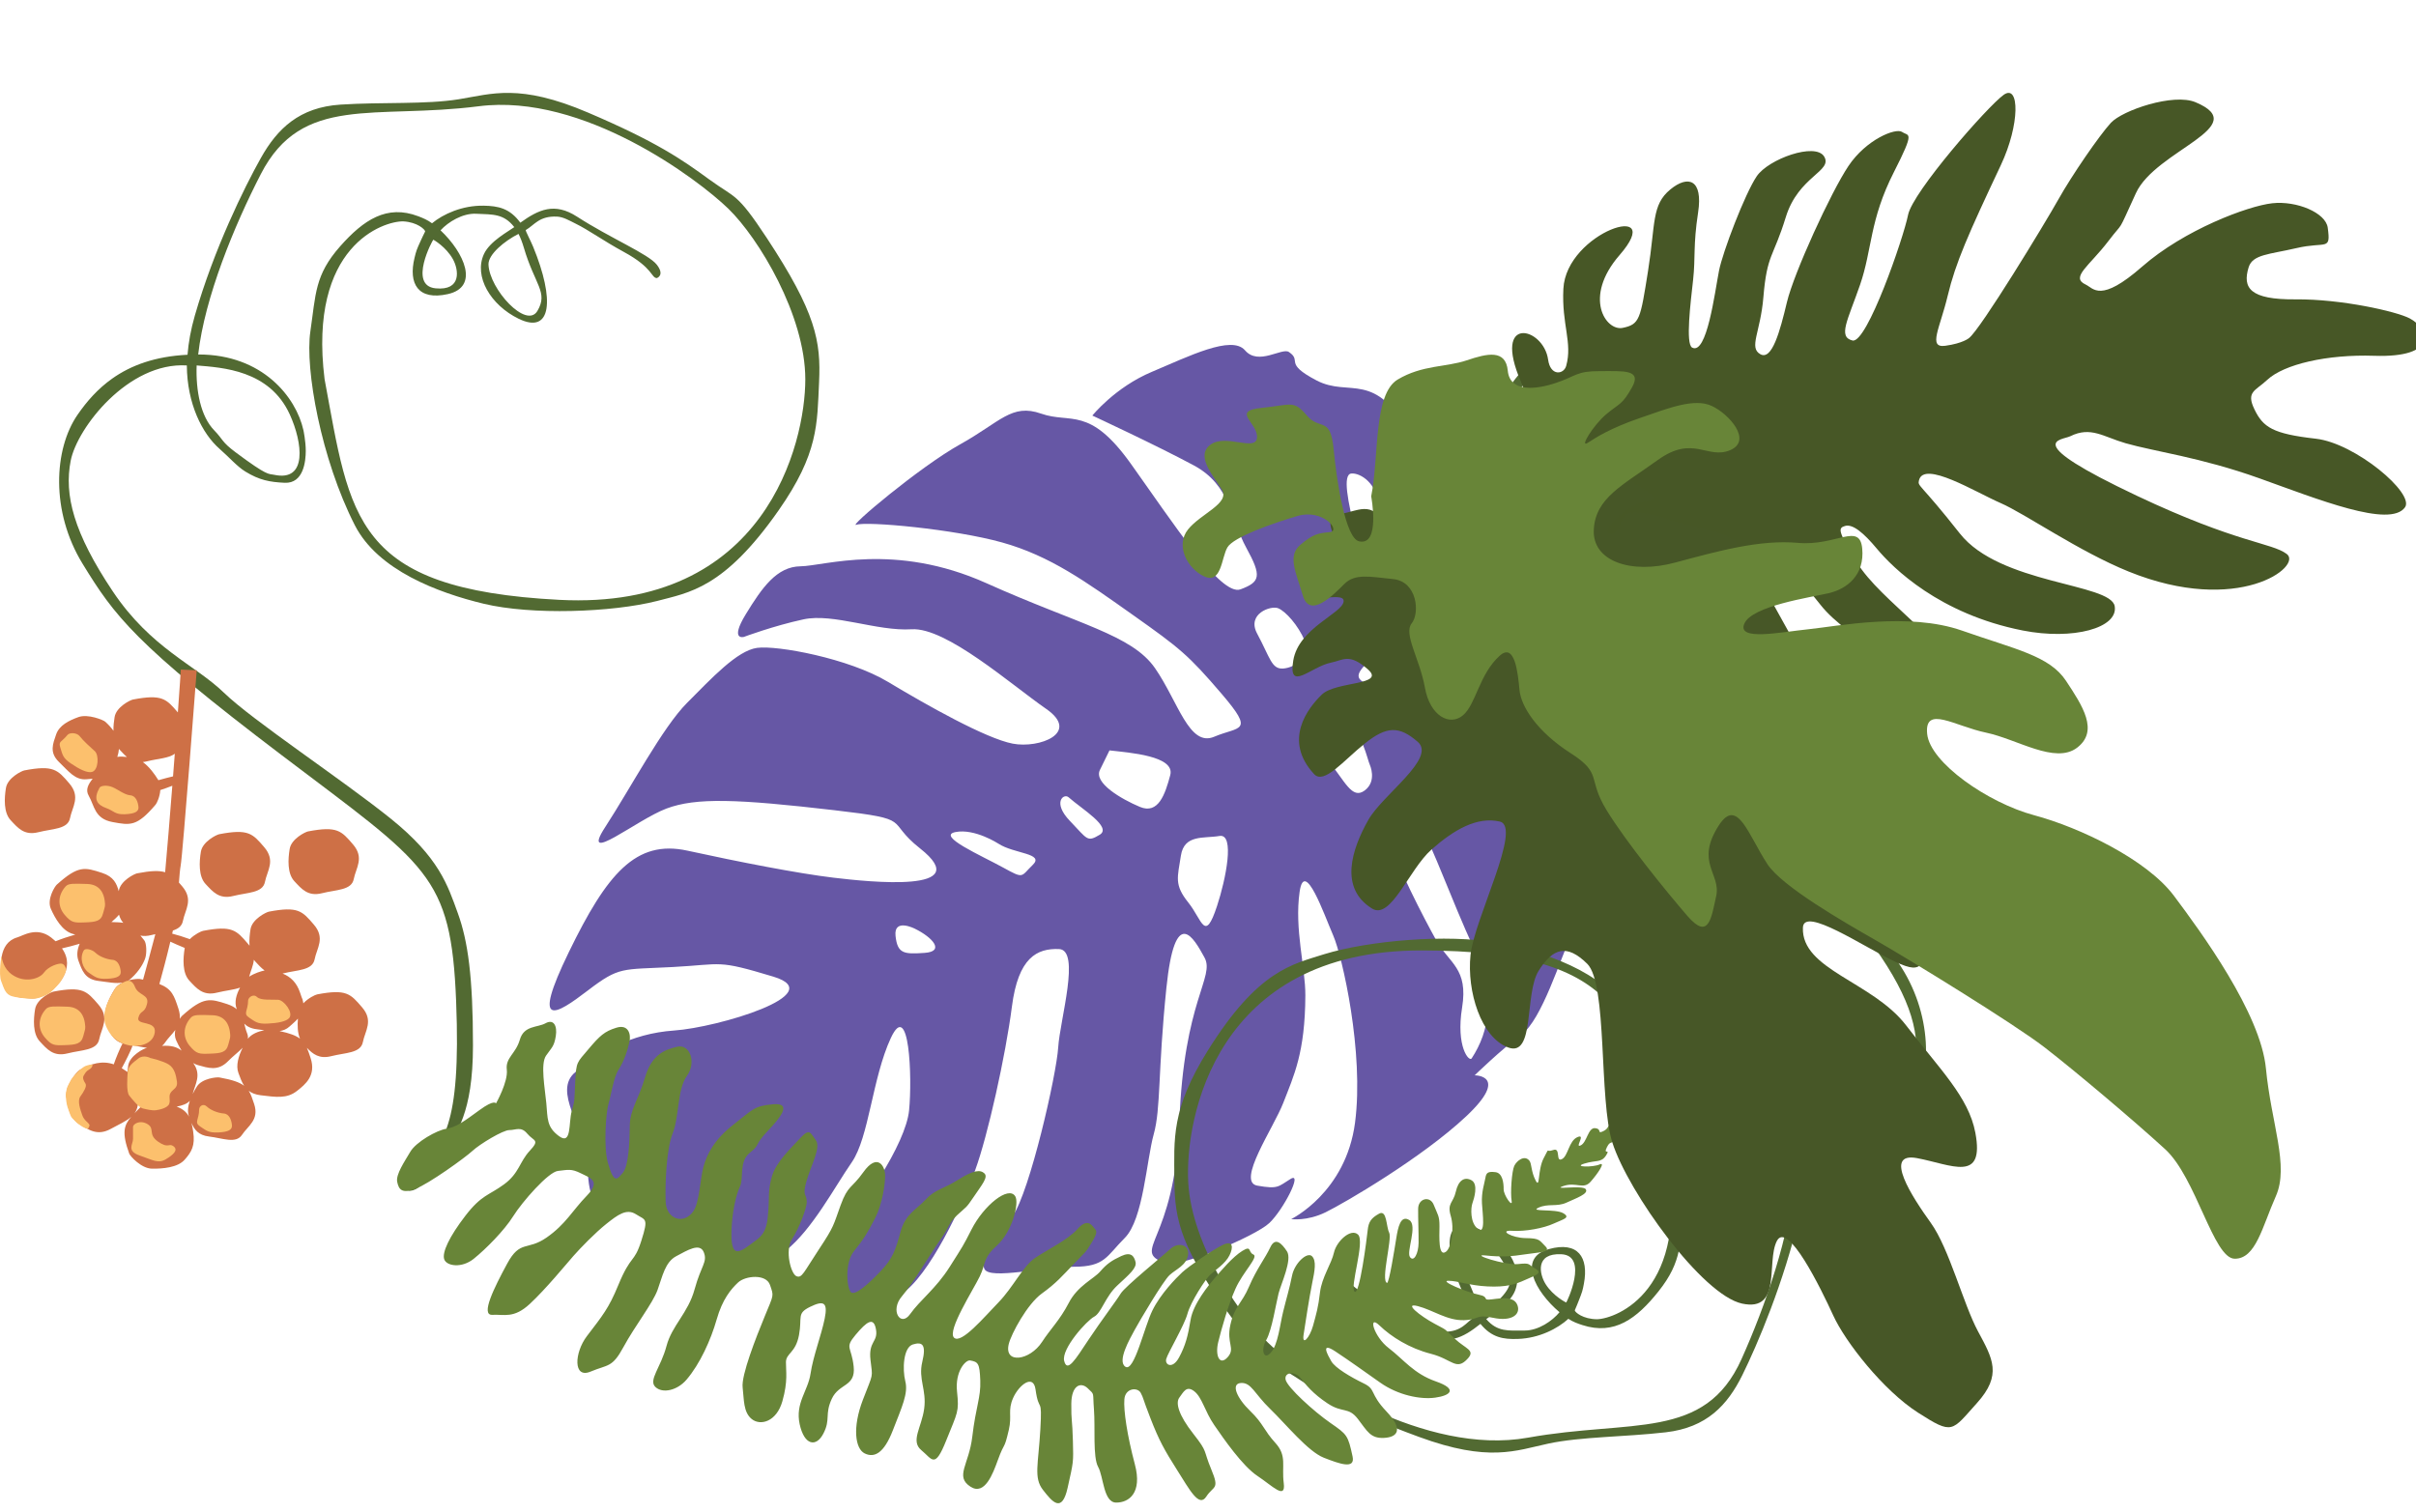 <?xml version="1.0" encoding="UTF-8"?>
<svg width="286px" height="179px" viewBox="0 0 286 179" version="1.1" xmlns="http://www.w3.org/2000/svg" xmlns:xlink="http://www.w3.org/1999/xlink">
    <!-- Generator: Sketch 47.1 (45422) - http://www.bohemiancoding.com/sketch -->
    <title>wellbeingHeaderMotif	</title>
    <desc>Created with Sketch.</desc>
    <defs></defs>
    <g id="Symbols" stroke="none" stroke-width="1" fill="none" fill-rule="evenodd">
        <g id="wellbeingHeaderMotif-">
            <path d="M81.355,96.34 C78.523,99.092 76.06,101.241 75.445,100.381 C74.83,99.52 74.863,97.14 77.294,95.506 C79.726,93.873 81.081,91.665 82.803,92.584 C84.526,93.502 81.355,96.34 81.355,96.34 M93.589,99.905 C93.455,98.974 94.139,96.849 95.347,95.254 C96.555,93.659 98.683,94.63 99.484,95.836 C100.236,96.969 99.146,97.789 97.428,100.562 C96.033,102.812 93.722,100.836 93.589,99.905 M117.089,101.085 C119.366,100.469 121.849,99.972 122.143,102.321 C122.437,104.67 122.435,108.487 120.721,108.603 C119.007,108.72 118.149,108.778 118.149,108.778 C117.205,106.605 114.813,101.7 117.089,101.085 M134.288,114.648 C134.41,112.428 132.514,109.313 134.441,109.869 C136.369,110.425 136.399,109.87 136.458,112.768 C136.516,115.666 137.176,121.494 135.641,119.735 C134.106,117.977 134.288,114.648 134.288,114.648 M127.723,108.663 C126.877,111.591 125.22,110.949 125.377,110.187 C125.8,108.127 125.849,103.934 127.381,104.789 C128.913,105.644 128.569,105.735 127.723,108.663 M147.953,118.17 C147.791,115.825 148.499,113.724 149.857,115.746 C151.215,117.767 151.568,118.468 149.828,119.734 C148.088,121 147.953,118.17 147.953,118.17 M102.008,85.235 C100.934,84.38 103.947,81.658 104.196,81.26 C104.196,81.26 105.434,79.497 107.159,80.245 C108.885,80.994 107.331,82.846 106.236,85.805 C105.141,88.764 103.492,86.417 102.008,85.235 M120.415,92.44 C119.207,90.99 124.471,89.219 127.74,88.54 C132.285,87.596 130.061,89.192 129.078,91.705 C128.096,94.218 127.148,94.277 124.729,95.222 C122.309,96.167 121.624,93.89 120.415,92.44 M99.741,71.651 C97.223,81.826 96.445,71.082 96.693,68.787 C96.94,66.493 98.018,62.396 98.941,59.927 C99.864,57.458 105.396,53.975 105.396,53.975 L106.318,53.394 L106.84,53.946 C107.362,54.499 104.626,57.606 102.842,61.497 C101.058,65.389 101.069,66.283 99.741,71.651 M108.031,71.726 C108.551,70.376 113.288,64.799 116.895,59.692 C120.502,54.584 124.466,53.207 128.29,53.414 C128.84,53.443 128.045,55.733 123.646,57.405 C119.247,59.076 119.887,61.338 118.297,64.009 C116.708,66.68 112.825,72.727 110.961,74.429 C109.097,76.131 107.511,73.077 108.031,71.726 M109.988,148.077 C109.023,147.281 104.636,137.793 103.175,132.077 C101.714,126.361 102.247,121.176 102.874,114.4 C103.501,107.625 103.688,106.358 105.716,100.614 C107.745,94.871 107.962,96.904 110.546,98.849 C113.131,100.795 109.079,104.623 107.02,108.982 C104.962,113.341 107.076,119.411 108.285,131.284 C109.493,143.157 116.125,148.935 117.557,151.351 C118.988,153.768 122.01,154.034 125.717,154.125 C129.424,154.215 128.148,152.977 128.148,152.977 C128.148,152.977 125.252,150.589 122.823,147.907 C120.395,145.225 119.713,139.657 117.441,136.238 C115.168,132.819 117.23,122.716 117.638,117.737 C118.046,112.758 122.125,116.06 123.182,119.095 C124.24,122.13 124.329,130.114 124.232,135.534 C124.136,140.955 127.028,149.087 128.491,150.974 C129.954,152.86 134.284,153.834 138.271,154.897 C142.258,155.96 150.264,155.639 155.871,155.937 C161.479,156.234 153.225,153.137 150.329,150.749 C147.433,148.361 145.177,144.106 140.557,133.421 C136.719,124.545 138.629,127.768 139.411,122.403 C140.651,113.9 145.858,125.617 147.537,129.536 C149.217,133.455 151.519,140.173 153.416,146.125 C155.313,152.077 160.546,152.993 170.827,152.262 C181.107,151.531 178.055,149.879 173.664,148.051 C169.272,146.222 169.522,145.81 166.223,140.741 C162.923,135.672 162.86,136.732 161.244,129.838 C159.628,122.943 169.747,132.523 172.642,136.826 C175.537,141.128 179.461,143.251 182.762,144.491 C186.064,145.73 187.967,140.192 190.897,138.22 C193.826,136.247 196.381,134.893 194.42,131.917 C192.46,128.94 192.772,127.467 192.837,122.577 C192.902,117.687 192.343,113.827 188.606,112.352 C184.869,110.877 179.23,111.11 175.648,110.814 C172.065,110.517 165.802,113.696 160.599,114.165 C155.396,114.633 163.343,109.629 166.926,108.01 C170.51,106.392 179.813,106.897 186.353,108.521 C192.895,110.145 190.768,107.442 190.053,104.319 C189.339,101.196 189.797,99.862 186.309,97.974 C182.821,96.087 173.319,96.966 169.113,97.701 C164.907,98.435 155.622,101.347 150.2,103.612 C144.778,105.878 142.723,104.492 141.509,102.194 C140.296,99.895 148.739,97.896 151.637,96.454 C154.535,95.012 168.058,90.836 171.64,91.132 C175.222,91.429 177.995,92.108 178.743,90.871 C179.491,89.634 175.039,85.036 173.203,81.853 C171.367,78.67 170.214,79.141 167.224,78.344 C164.233,77.547 157.97,80.726 154.886,81.52 C151.801,82.313 148.279,84.786 139.15,88.877 C130.02,92.967 132.389,89.05 133.761,86.782 C135.133,84.515 139.361,86.376 152.137,79.607 C164.913,72.838 168.112,77.12 167.445,72.717 C167.188,71.022 159.35,65.053 157.138,64.404 C154.927,63.755 149.849,64.017 151.375,64.843 C152.901,65.669 153.163,65.474 154.034,67.861 C154.905,70.247 147.154,69.606 144,70.095 C140.593,70.624 137.581,70.819 131.679,74.194 C128.788,75.848 125.528,79.26 121.397,80.913 C117.632,82.421 122.303,77.025 123.893,74.875 C125.483,72.725 134.054,64.775 141.782,61.568 C149.509,58.361 155.457,62.4 155.457,62.4 C155.457,62.4 154.773,60.662 152.718,59.276 C150.662,57.89 141.413,52.612 134.561,50.546 C127.708,48.481 129.856,52.105 129.856,52.105 C129.856,52.105 125.651,50.925 122.91,49.716 C120.169,48.506 112.754,50.241 109.701,50.504 C106.648,50.768 104.467,51.503 100.168,51.914 C95.868,52.324 91.411,57.3 88.106,61.806 C84.801,66.312 85.048,71.644 86.292,75.327 C87.536,79.011 94.967,83.89 95.807,84.892 L96.161,85.32 C96.161,85.32 96.215,85.295 96.12,86.886 C96.026,88.477 94.447,87.676 90.242,86.495 C86.037,85.314 85.228,83.782 77.221,84.102 C69.215,84.422 72.795,88.548 68.056,96.382 C63.316,104.216 67.77,104.985 67.955,109.463 C68.139,113.941 66.811,112.026 66.675,113.97 C66.606,114.962 69.914,116.269 69.102,118.567 C68.291,120.864 73.056,123.989 76.823,126.849 C80.591,129.709 84.828,130.359 84.828,130.359 C84.828,130.359 84.084,122.021 83.932,117.013 C83.779,112.004 87.269,110.062 89.264,106.763 C91.26,103.465 91.946,103.288 93.876,104.88 C95.807,106.472 90.973,115.897 87.479,123.584 C83.986,131.272 86.976,132.069 87.659,135.722 C88.343,139.375 90.928,139.406 95.599,142.207 C100.271,145.008 110.954,148.873 109.988,148.077 Z" id="Fill-86" fill="#6657A5" transform="translate(130.495, 102.624) rotate(120) translate(-130.495, -102.624) "></path>
            <path d="M51.557,34.14 C48.282,33.813 51.249,28.343 51.298,28.382 C51.3,28.382 52.795,29.211 53.619,30.698 C54.296,31.918 54.683,34.453 51.557,34.14 M62.013,29.331 C63.313,33.756 64.923,34.601 63.62,36.813 C62.319,39.024 57.927,34.227 57.826,31.316 C57.786,30.127 59.735,28.518 61.383,27.695 C61.61,28.138 61.819,28.676 62.013,29.331 M34.309,49.086 C35.813,52.395 36.434,57.081 32.449,56.22 C31.766,56.072 31.741,56.436 27.889,53.556 C26.201,52.295 26.449,52.08 25.346,50.942 C23.773,49.319 23.164,46.295 23.279,43.271 C26.334,43.53 31.909,43.81 34.309,49.086 M96.96,45.254 C97.19,40.402 96.581,37.002 90.776,28.186 C87.163,22.704 87.096,23.542 83.94,21.234 C80.765,18.915 77.755,16.81 69.616,13.334 C61.479,9.856 58.223,11.121 54.317,11.752 C50.411,12.386 45.203,12.069 40.32,12.386 C35.437,12.701 32.834,15.23 30.881,18.706 C28.928,22.183 25.346,29.451 23.068,37.353 C22.588,39.017 22.311,40.569 22.199,42.006 C18.354,42.2 15.505,43.252 13.28,44.83 C11.61,46.013 10.292,47.494 9.167,49.131 C6.378,53.194 5.98,60.544 9.764,66.734 C13.551,72.924 15.941,76.212 33.275,89.367 C50.609,102.521 53.398,103.488 53.996,118.577 C54.595,133.665 52.402,135.407 49.414,138.695 C46.425,141.983 49.613,141.017 49.812,140.242 C50.012,139.47 51.659,138.409 52.736,136.4 C53.966,134.106 55.989,131.925 55.989,123.799 C55.989,115.676 55.391,111.42 54.196,108.131 C53,104.842 52.004,101.554 46.226,96.911 C40.448,92.268 29.887,85.305 26.501,82.017 C23.113,78.728 17.874,76.785 13.351,70.022 C8.72,63.098 7.573,58.61 8.37,54.547 C9.132,50.665 15.182,42.843 22.117,43.271 C22.148,47.808 23.933,51.35 25.998,53.154 C27.143,54.155 28.058,55.232 29.041,55.835 C30.71,56.858 31.921,57.081 33.69,57.166 C35.958,57.276 36.196,54.554 36.196,53.394 C36.196,52.233 35.917,50.933 35.917,50.933 C35.05,47.037 31.084,41.974 23.512,41.974 L23.461,41.974 C24.225,35.209 27.753,26.674 30.881,20.603 C35.764,11.121 44.313,14.162 56.683,12.581 C69.053,11.001 82.638,21.234 86.218,24.71 C89.799,28.186 95.33,37.33 95.33,44.915 C95.33,52.501 90.625,72.292 66.213,71.028 C41.797,69.763 41.476,61.292 38.421,44.884 C36.468,29.081 45.415,26.171 47.728,26.213 C49.41,26.298 50.329,27.19 50.329,27.406 C50.18,27.686 49.896,28.305 49.831,28.445 C49.3,29.596 49.267,29.727 49.074,30.517 C48.317,33.607 49.493,35.611 53.016,34.823 C56.791,33.98 54.954,29.915 52.148,27.273 C53.068,26.272 54.76,25.234 56.373,25.31 C58.377,25.404 59.62,25.287 60.88,26.894 C60.241,27.369 58,28.549 57.294,30.069 C56.054,32.735 58.082,36.133 61.401,37.746 C65.308,39.643 65.689,35.488 63.11,29.212 C62.81,28.48 62.161,27.286 62.242,27.239 C63.283,26.636 63.821,25.554 65.939,25.648 C66.676,25.68 67.406,26.12 68.109,26.465 C69.715,27.251 71.388,28.492 73.863,29.839 C77.341,31.73 77.065,32.897 77.755,32.927 C77.755,32.927 78.731,32.612 77.755,31.347 C76.778,30.084 72.221,28.186 68.315,25.659 C65.634,23.924 63.762,24.816 61.596,26.368 C60.343,24.661 58.982,24.384 57.251,24.355 C54.713,24.312 52.455,25.352 51.142,26.438 C50.619,26.046 50.059,25.814 49.51,25.605 C45.792,24.188 43.04,26.037 40.279,29.152 C37.244,32.578 37.391,34.823 36.739,39.248 C36.089,43.674 37.997,54.342 42.006,62.195 C44.734,67.537 51.868,70.189 57.247,71.486 C62.943,72.858 72.454,72.51 77.755,71.169 C81.552,70.157 85.667,69.732 92.177,60.421 C96.897,53.671 96.726,50.195 96.96,45.254" id="Fill-1" fill="#526A32"></path>
            <path d="M184.832,148.514 C188.11,148.674 185.451,154.268 185.398,154.233 C185.398,154.233 183.864,153.483 182.962,152.045 C182.224,150.865 181.702,148.361 184.832,148.514 M174.679,153.831 C173.144,149.492 171.496,148.733 172.675,146.466 C173.852,144.198 178.484,148.75 178.74,151.643 C178.845,152.825 176.99,154.524 175.394,155.428 C175.143,154.998 174.905,154.473 174.679,153.831 M201.204,132.764 C199.527,129.547 198.659,124.916 202.672,125.569 C203.362,125.681 203.367,125.318 207.356,127.989 C209.105,129.162 208.87,129.387 210.028,130.463 C211.683,131.998 212.451,134.977 212.499,137.993 C209.444,137.892 203.877,137.894 201.204,132.764 M139.02,139.753 C139.051,144.594 139.841,147.948 146.097,156.427 C149.988,161.701 150.01,160.864 153.278,163.001 C156.563,165.149 159.676,167.092 167.966,170.14 C176.257,173.186 179.431,171.764 183.287,170.937 C187.143,170.11 192.347,170.159 197.192,169.598 C202.037,169.037 204.493,166.387 206.253,162.828 C208.011,159.27 211.185,151.852 213.029,143.874 C213.417,142.192 213.609,140.633 213.644,139.198 C217.463,138.81 220.244,137.62 222.376,135.935 C223.973,134.672 225.207,133.131 226.239,131.446 C228.798,127.261 228.8,119.925 224.697,113.956 C220.594,107.985 218.036,104.834 200.067,92.619 C182.098,80.405 179.267,79.583 177.861,64.596 C176.454,49.609 178.543,47.765 181.341,44.341 C184.141,40.916 181.019,42.04 180.862,42.821 C180.705,43.6 179.121,44.74 178.156,46.792 C177.055,49.139 175.159,51.412 175.595,59.499 C176.031,67.585 176.857,71.791 178.223,75.004 C179.592,78.216 180.761,81.439 186.763,85.767 C192.767,90.095 203.657,96.492 207.208,99.593 C210.757,102.694 216.08,104.363 220.948,110.864 C225.933,117.52 227.315,121.93 226.741,126.015 C226.191,129.917 220.588,138.009 213.658,137.935 C213.381,133.419 211.415,129.985 209.262,128.294 C208.067,127.355 207.098,126.331 206.088,125.782 C204.371,124.847 203.151,124.686 201.388,124.69 C199.121,124.696 199.031,127.418 199.094,128.572 C199.155,129.727 199.504,131.008 199.504,131.008 C200.574,134.841 204.798,139.681 212.338,139.297 C212.356,139.296 212.372,139.294 212.388,139.293 C211.991,146.064 208.937,154.739 206.151,160.941 C201.798,170.626 193.121,168.032 180.887,170.232 C168.654,172.431 154.574,162.935 150.822,159.657 C147.069,156.377 141.068,147.558 140.66,140.008 C140.252,132.459 143.873,112.52 168.254,112.543 C192.633,112.563 193.411,120.978 197.336,137.156 C200.13,152.785 191.378,156.135 189.071,156.21 C187.39,156.21 186.428,155.37 186.417,155.157 C186.55,154.87 186.801,154.238 186.856,154.096 C187.323,152.922 187.35,152.791 187.499,151.996 C188.087,148.88 186.808,146.945 183.342,147.907 C179.628,148.939 181.675,152.892 184.612,155.379 C183.749,156.421 182.121,157.541 180.51,157.548 C178.51,157.554 177.278,157.734 175.937,156.199 C176.547,155.693 178.716,154.405 179.337,152.858 C180.43,150.141 178.227,146.86 174.834,145.425 C170.841,143.736 170.686,147.889 173.591,154.004 C173.93,154.718 174.64,155.874 174.562,155.925 C173.559,156.576 173.08,157.681 170.966,157.696 C170.229,157.702 169.48,157.299 168.761,156.993 C167.119,156.292 165.388,155.142 162.849,153.926 C159.285,152.22 159.497,151.044 158.807,151.049 C158.807,151.049 157.852,151.414 158.893,152.621 C159.934,153.831 164.573,155.487 168.6,157.806 C171.363,159.396 173.178,158.414 175.252,156.759 C176.591,158.395 177.963,158.602 179.687,158.543 C182.219,158.458 184.411,157.307 185.657,156.16 C186.202,156.523 186.771,156.726 187.328,156.905 C191.109,158.129 193.751,156.148 196.33,152.909 C199.169,149.344 198.902,147.115 199.313,142.679 C199.723,138.242 197.248,127.72 192.834,120.107 C189.83,114.929 182.583,112.649 177.156,111.634 C171.41,110.555 161.958,111.382 156.751,112.987 C153.024,114.186 148.949,114.817 142.967,124.414 C138.629,131.373 138.988,134.823 139.02,139.753" id="Fill-12" fill="#526A32"></path>
            <g id="nuts" transform="translate(0, 79)">
                <path d="M4.547,19.54 C6.239,19.111 8.032,19.203 8.291,17.87 C8.549,16.538 9.575,15.359 8.2,13.759 C6.827,12.159 6.341,11.561 2.876,12.225 C2.557,12.287 0.904,13.099 0.704,14.297 C0.507,15.493 0.409,17.212 1.259,18.118 C2.107,19.024 2.855,19.968 4.547,19.54 M38.131,26.763 C39.823,26.334 41.616,26.427 41.875,25.095 C42.133,23.762 43.159,22.582 41.785,20.982 C40.409,19.383 39.925,18.785 36.461,19.449 C36.141,19.511 34.488,20.322 34.291,21.52 C34.091,22.717 33.995,24.435 34.843,25.341 C35.691,26.247 36.439,27.191 38.131,26.763 M27.621,27.091 C29.313,26.663 31.108,26.755 31.365,25.422 C31.625,24.09 32.649,22.91 31.275,21.311 C29.901,19.711 29.415,19.113 25.952,19.778 C25.632,19.838 23.979,20.65 23.78,21.848 C23.581,23.045 23.485,24.765 24.333,25.671 C25.183,26.576 25.929,27.519 27.621,27.091 M35.512,43.988 C35.221,43.293 35.196,42.412 35.267,41.615 C34.975,41.942 34.621,42.236 34.276,42.55 C33.921,42.872 33.529,43.029 33.092,43.088 C34.291,43.343 35.021,43.615 35.512,43.988 M31.323,35.912 C30.916,35.622 30.573,35.229 30.212,34.843 C30.152,34.78 30.099,34.714 30.049,34.644 C29.993,35.33 29.669,35.971 29.499,36.644 C30.111,36.246 30.883,36 31.323,35.912 M31.283,42.991 C31,42.951 30.704,42.908 30.395,42.872 C29.699,42.788 29.243,42.546 28.916,42.213 C29.016,42.595 29.103,42.982 29.251,43.347 C29.347,43.577 29.369,43.794 29.34,44.001 C29.788,43.411 30.619,43.117 31.283,42.991 M28.905,49.571 C28.609,49.124 28.429,48.592 28.228,48.061 C27.889,47.168 28.243,46.031 28.728,45.059 C28.251,45.562 27.576,46.064 26.992,46.66 C25.793,47.88 24.636,47.455 23.416,47.116 C23.227,47.063 23.045,46.98 22.872,46.878 C23.887,48.276 23.101,49.359 22.808,50.544 C22.964,50.226 23.136,49.927 23.3,49.665 C23.917,48.68 25.671,48.526 25.975,48.581 C27.495,48.854 28.355,49.149 28.905,49.571 M26.908,39.9 C27.4,40.06 27.76,40.268 28.032,40.511 C28.032,40.51 28.031,40.508 28.029,40.507 C27.701,39.642 27.98,38.762 28.417,37.941 C27.688,38.214 26.679,38.288 25.703,38.535 C24.012,38.964 23.264,38.02 22.415,37.114 C21.567,36.209 21.663,34.49 21.861,33.293 C21.864,33.277 21.867,33.261 21.871,33.246 C21.213,32.98 20.521,32.672 20.165,32.503 C19.713,34.42 19.191,36.352 18.868,37.515 C20.363,38.102 20.621,38.919 21.117,40.427 C21.269,40.889 21.315,41.286 21.284,41.639 C21.392,41.467 21.485,41.343 21.543,41.293 C24.119,38.977 24.859,39.239 26.908,39.9 M22.469,51.348 C22.136,51.723 21.575,51.901 20.913,52.036 C21.668,52.303 22.108,52.724 22.384,53.231 L22.376,53.21 C22.165,52.655 22.251,51.993 22.469,51.348 M21.493,45.401 C21.231,44.982 21.012,44.541 20.84,44.151 C20.676,43.779 20.673,43.36 20.751,42.961 C20.373,43.482 19.877,43.936 19.519,44.476 C19.417,44.627 19.303,44.746 19.176,44.84 C20.291,44.773 20.931,44.968 21.493,45.401 M18.389,31.613 C18.228,31.648 18.067,31.684 17.907,31.723 C17.404,31.851 16.983,31.857 16.62,31.778 C16.761,31.947 16.913,32.132 17.076,32.342 C17.363,32.707 17.376,33.873 17.204,34.42 C17.033,34.967 16.544,35.917 15.543,36.831 C15.425,36.935 15.305,37.024 15.183,37.095 C15.8,36.92 16.379,36.893 16.548,36.923 C16.681,36.948 16.809,36.972 16.935,36.997 C17.241,35.894 17.884,33.558 18.389,31.613 M17.417,45.082 C16.888,45.008 16.307,44.872 15.705,44.771 C15.532,45.346 14.791,46.799 14.412,47.483 C14.475,47.522 14.539,47.564 14.603,47.607 C14.797,47.739 14.956,47.844 15.079,47.927 C15.104,47.66 15.139,47.403 15.179,47.165 C15.377,45.968 17.031,45.156 17.351,45.095 C17.373,45.09 17.395,45.086 17.417,45.082 M16.764,51.998 C16.621,51.888 16.484,51.767 16.352,51.637 C16.332,51.737 16.313,51.84 16.296,51.941 C16.235,52.286 16.105,52.572 15.921,52.825 C16.068,52.674 16.223,52.515 16.387,52.343 C16.513,52.211 16.639,52.096 16.764,51.998 M14.593,30.273 C14.355,30.008 14.193,29.678 14.089,29.31 C13.851,29.599 13.535,29.884 13.196,30.18 C13.775,30.212 14.2,30.198 14.593,30.273 M20.484,12.93 C20.556,12.02 20.624,11.12 20.691,10.244 C19.996,10.797 18.673,10.826 17.408,11.147 C17.231,11.192 17.065,11.22 16.908,11.236 C17.659,11.776 18.289,12.637 18.724,13.342 C18.733,13.356 18.741,13.37 18.748,13.384 C19.392,13.199 20.081,13.022 20.484,12.93 M15.023,10.634 C14.704,10.367 14.417,10.043 14.119,9.724 C14.105,9.711 14.092,9.696 14.079,9.681 C14.06,9.981 13.996,10.294 13.887,10.622 C14.255,10.566 14.635,10.588 15.023,10.634 M42.956,44.391 C42.696,45.724 40.903,45.631 39.211,46.06 C37.793,46.419 37.037,45.813 36.329,45.074 C36.481,45.414 36.612,45.81 36.767,46.281 C37.453,48.361 36.139,49.401 35.168,50.167 C33.953,51.126 32.684,50.907 30.855,50.689 C30.235,50.613 29.785,50.427 29.444,50.162 C29.707,50.574 29.872,51.081 30.087,51.734 C30.704,53.605 29.367,54.294 28.647,55.378 C27.928,56.462 26.385,55.772 24.741,55.575 C23.483,55.424 23.007,54.755 22.669,53.965 C22.759,54.296 22.816,54.648 22.869,55.008 C23.116,56.667 22.676,57.394 21.856,58.324 C21.039,59.255 19.248,59.402 17.983,59.381 C16.717,59.358 15.409,57.901 15.301,57.607 C14.391,55.113 14.673,54.234 15.536,53.242 C14.937,53.771 14.059,54.153 13.1,54.677 C11.516,55.543 10.499,54.783 9.391,54.089 C8.283,53.396 7.995,52.077 7.859,50.82 C7.725,49.563 9.083,47.909 9.372,47.739 C10.764,46.927 12.089,46.556 13.467,47.029 C13.736,46.242 14.157,45.24 14.505,44.552 C13.253,44.145 12.944,43.106 12.551,42.068 C12.092,40.864 12.893,39.222 13.577,38.129 C13.796,37.779 14.144,37.524 14.525,37.34 C13.729,37.5 12.784,37.288 11.661,37.153 C10.017,36.956 9.707,35.871 9.297,34.789 C9.037,34.106 9.155,33.415 9.431,32.75 C8.817,32.941 7.956,33.157 7.337,33.298 C8.187,34.503 8.031,35.623 7.524,36.596 C6.839,37.909 5.125,39.331 3.639,39.222 C2.155,39.112 0.671,39.112 0.327,37.361 C-0.016,35.611 -0.244,32.656 2.04,31.998 C2.707,31.808 4.325,30.686 6.039,31.998 C6.239,32.151 6.419,32.303 6.583,32.454 C7.248,32.182 8.152,31.878 8.911,31.663 C8.805,31.634 8.701,31.603 8.595,31.574 C7.375,31.234 6.509,29.727 6.019,28.61 C5.527,27.492 6.483,25.964 6.72,25.751 C9.296,23.435 10.037,23.697 12.085,24.359 C13.467,24.806 13.817,25.644 14.057,26.529 L14.065,26.481 C14.264,25.284 15.917,24.47 16.236,24.411 C17.865,24.097 18.836,24.064 19.549,24.283 C19.805,21.456 20.111,17.721 20.399,14.041 C19.955,14.217 19.455,14.397 18.977,14.553 C18.925,15.35 18.564,16.106 18.431,16.265 C16.204,18.892 15.432,18.729 13.308,18.337 C11.185,17.944 11.189,16.409 10.503,15.225 C10.1,14.531 10.425,13.894 10.969,13.21 C10.731,13.233 10.485,13.249 10.239,13.271 C8.905,13.393 8.147,12.356 6.98,11.226 C5.813,10.098 6.269,9.064 6.644,7.967 C7.02,6.873 8.16,6.319 9.281,5.911 C10.401,5.502 12.237,6.254 12.46,6.459 C12.843,6.806 13.171,7.163 13.431,7.532 C13.42,6.962 13.484,6.39 13.567,5.903 C13.764,4.706 15.417,3.894 15.737,3.832 C19.196,3.171 19.685,3.763 21.055,5.358 C21.264,2.478 21.403,0.467 21.403,0.286 L23.288,0.368 C23.288,0.368 21.641,22.115 21.385,23.509 C21.305,23.944 21.239,24.713 21.181,25.505 C21.3,25.64 21.425,25.787 21.561,25.943 C22.935,27.542 21.909,28.721 21.651,30.054 C21.531,30.673 21.081,30.984 20.464,31.183 C20.439,31.307 20.411,31.431 20.384,31.553 C20.972,31.698 21.761,31.948 22.472,32.205 C23.043,31.624 23.824,31.262 24.032,31.223 C27.497,30.558 27.983,31.155 29.356,32.756 C29.423,32.831 29.483,32.906 29.537,32.98 C29.489,32.307 29.561,31.602 29.657,31.021 C29.856,29.824 31.511,29.011 31.829,28.95 C35.295,28.287 35.78,28.883 37.153,30.483 C38.527,32.082 37.503,33.263 37.243,34.595 C36.985,35.929 35.191,35.835 33.5,36.265 C33.483,36.27 33.467,36.272 33.451,36.278 C34.405,36.661 35.116,37.344 35.511,38.511 C35.701,39.082 35.785,39.305 35.816,39.37 C35.851,39.517 35.899,39.673 35.909,39.803 C36.485,39.179 37.324,38.788 37.541,38.746 C41.007,38.083 41.491,38.679 42.864,40.279 C44.24,41.878 43.215,43.058 42.956,44.391 M35.741,39.029 C35.783,39.154 35.791,39.257 35.816,39.37 C35.875,39.498 35.737,39.016 35.741,39.029 M7.996,45.732 C6.305,46.16 5.557,45.216 4.709,44.31 C3.86,43.406 3.957,41.686 4.155,40.488 C4.353,39.291 6.008,38.479 6.327,38.417 C9.792,37.754 10.277,38.352 11.651,39.952 C13.024,41.551 12,42.73 11.741,44.062 C11.483,45.396 9.688,45.303 7.996,45.732" id="Fill-1" fill="#CE7046"></path>
                <path d="M11.775,14.285 C11.045,15.605 11.428,16.282 12.621,16.704 C13.469,17.003 13.592,17.469 14.792,17.414 C15.991,17.36 16.448,17.086 16.391,16.54 C16.335,15.992 16.105,15.226 15.42,15.171 C14.735,15.116 13.94,14.467 13.316,14.204 C12.725,13.953 11.935,13.994 11.775,14.285 L11.775,14.285 Z M8.005,8.007 C7.228,8.953 6.887,8.736 7.152,9.564 C7.419,10.39 7.421,10.742 8.401,11.407 C9.379,12.075 10.332,12.554 10.885,12.408 C11.673,12.201 11.732,10.402 11.229,9.952 C10.725,9.504 9.803,8.663 9.465,8.206 C9.088,7.703 8.216,7.749 8.005,8.007 L8.005,8.007 Z M15.748,55.858 C15.748,56.515 14.949,57.28 16.548,57.828 C18.147,58.376 18.719,58.813 19.633,58.266 C20.547,57.718 21.117,57.171 20.547,56.735 C19.975,56.296 19.975,57.062 18.719,56.187 C17.463,55.31 18.376,54.655 17.463,54.107 C16.548,53.56 15.748,54.107 15.748,54.435 L15.748,55.858 Z M14.892,37.198 C14.892,37.198 13.863,37.58 13.579,38.128 C13.293,38.675 11.807,40.755 12.549,42.506 C13.293,44.256 14.549,44.639 15.407,44.804 C16.263,44.969 18.089,44.749 18.319,43.271 C18.547,41.793 16.148,42.451 16.377,41.52 C16.605,40.59 17.12,41.028 17.405,39.878 C17.691,38.73 16.377,38.895 15.976,37.854 C15.577,36.815 14.892,37.198 14.892,37.198 L14.892,37.198 Z M9.923,33.531 C9.38,34.434 9.78,35.693 10.523,36.185 C11.265,36.677 11.493,36.95 12.692,36.895 C13.892,36.842 14.349,36.567 14.292,36.022 C14.236,35.474 14.007,34.707 13.321,34.652 C12.636,34.597 11.779,34.27 11.321,33.832 C10.864,33.394 10.093,33.247 9.923,33.531 L9.923,33.531 Z M29.371,39.468 C29.371,40.673 28.743,41.001 29.485,41.493 C30.228,41.986 30.456,42.258 31.656,42.205 C32.856,42.151 33.913,41.963 34.253,41.52 C34.74,40.891 33.627,39.44 32.941,39.385 C32.255,39.332 30.884,39.495 30.427,39.058 C29.969,38.62 29.371,39.14 29.371,39.468 L29.371,39.468 Z M9.372,47.74 C9.372,47.74 8.561,48.57 8.428,48.826 C8.296,49.081 7.952,49.683 7.913,49.867 C7.876,50.048 7.761,50.577 7.781,50.76 C7.8,50.941 7.857,51.727 7.991,52.073 C8.124,52.421 8.333,53.186 8.524,53.368 C8.713,53.55 9.076,53.97 9.285,54.098 C9.495,54.226 9.713,54.426 10.056,54.563 C10.269,54.648 10.409,54.717 10.465,54.572 C10.523,54.426 10.675,54.298 10.541,54.098 C10.409,53.897 9.932,53.624 9.743,53.058 C9.552,52.492 9.113,51.379 9.513,50.833 C9.913,50.286 10.312,49.61 10.123,49.319 C9.932,49.026 9.723,48.644 9.913,48.352 C10.104,48.059 10.16,47.859 10.561,47.64 C10.961,47.421 11.036,47.001 10.865,47.039 C10.693,47.074 10.199,47.129 9.895,47.349 C9.589,47.567 9.372,47.74 9.372,47.74 L9.372,47.74 Z M23.575,52.357 C23.575,53.56 22.945,53.888 23.688,54.381 C24.431,54.872 24.659,55.147 25.859,55.092 C27.057,55.037 27.515,54.765 27.457,54.217 C27.401,53.669 27.172,52.903 26.487,52.848 C25.801,52.794 24.944,52.465 24.487,52.027 C24.029,51.589 23.575,52.027 23.575,52.357 L23.575,52.357 Z M17.804,46.281 C17.804,46.281 17.005,45.844 16.377,46.336 C15.748,46.829 15.177,47.211 15.12,47.923 C15.064,48.635 14.949,50.277 15.292,50.715 C15.635,51.152 16.433,52.137 16.891,52.247 C17.348,52.357 17.976,52.52 18.433,52.465 C18.891,52.41 19.86,52.192 20.032,51.699 C20.204,51.206 19.917,50.824 20.204,50.386 C20.489,49.947 21.06,49.839 20.947,49.072 C20.832,48.306 20.66,47.486 19.975,47.047 C19.291,46.611 17.804,46.281 17.804,46.281 L17.804,46.281 Z M7.783,25.947 C6.805,27.017 6.823,28.338 7.637,29.303 C8.455,30.269 8.743,30.269 10.037,30.223 C11.332,30.176 11.957,30.085 12.196,29.165 C12.436,28.247 12.492,28.35 12.388,27.603 C12.292,26.913 11.909,25.718 10.325,25.672 C8.743,25.626 8.119,25.58 7.783,25.947 L7.783,25.947 Z M22.604,41.489 C21.628,42.558 21.644,43.879 22.46,44.845 C23.276,45.811 23.564,45.811 24.859,45.765 C26.155,45.718 26.779,45.626 27.019,44.706 C27.257,43.787 27.313,43.892 27.209,43.145 C27.115,42.455 26.731,41.259 25.147,41.213 C23.564,41.167 22.94,41.121 22.604,41.489 L22.604,41.489 Z M5.44,40.477 C4.465,41.545 4.48,42.868 5.297,43.833 C6.112,44.798 6.4,44.798 7.695,44.753 C8.991,44.706 9.615,44.614 9.855,43.694 C10.093,42.776 10.149,42.879 10.047,42.132 C9.951,41.443 9.567,40.248 7.983,40.202 C6.4,40.156 5.776,40.11 5.44,40.477 L5.44,40.477 Z M0.199,34.242 C0.213,34.53 0.4,35.701 1.469,36.432 C2.912,37.415 4.653,36.936 5.196,36.171 C5.74,35.405 6.939,35.049 7.281,35.104 C7.624,35.159 7.767,35.514 7.824,35.788 C7.881,36.063 7.381,36.936 7.137,37.293 C7.055,37.415 6.419,38.121 6.025,38.471 C5.653,38.798 4.939,39.099 4.283,39.236 C3.867,39.323 2.425,39.209 1.512,38.989 C0.599,38.771 0.484,38.032 0.141,37.184 C-0.2,36.336 0.185,33.955 0.199,34.242 L0.199,34.242 Z" id="Fill-4" fill="#FCC06D"></path>
            </g>
            <path d="M233.081,40.034 C234.45,39.004 242.107,26.398 243.674,23.599 C245.24,20.8 248.513,16.031 249.879,14.546 C251.245,13.061 257.279,11.003 259.9,12.104 C266.776,14.993 255.185,17.765 252.843,22.874 C250.501,27.983 251.538,25.976 249.578,28.553 C247.336,31.502 245.048,32.837 246.892,33.692 C247.835,34.129 248.609,35.926 253.583,31.57 C258.557,27.214 266.09,24.388 268.978,24.068 C271.866,23.747 275.315,25.189 275.552,26.958 C275.931,29.775 275.376,28.553 271.826,29.384 C268.65,30.126 266.662,30.113 266.189,31.648 C265.433,34.1 266.34,35.496 271.75,35.447 C277.16,35.398 283.694,36.877 285.257,37.701 C287.654,38.964 288.639,42.382 281.054,42.129 C275.488,41.943 270.371,43.125 268.385,44.984 C266.983,46.296 265.855,46.365 266.878,48.478 C267.904,50.597 269.037,51.369 274.149,51.948 C278.82,52.477 285.875,58.43 284.696,60.074 C282.909,62.565 274.378,59.109 267.434,56.627 C260.491,54.145 254.996,53.454 251.629,52.485 C249,51.728 247.507,50.452 245.081,51.651 C244.059,52.156 238.954,52.084 252.992,58.72 C264.85,64.326 268.88,64.245 270.695,65.594 C272.635,67.036 264.98,72.947 251.971,67.672 C246.039,65.266 239.767,60.847 236.812,59.561 C233.857,58.276 227.735,54.477 227.163,56.877 C226.984,57.628 227.254,57.135 232.001,63.171 C236.748,69.208 249.857,69.048 250.332,71.775 C250.782,74.36 245.401,75.83 239.449,74.657 C229.568,72.711 224.069,67.238 222.188,64.982 C220.595,63.071 219.313,62.015 218.409,62.28 C217.563,62.528 217.563,62.891 219.789,66.557 C222.697,71.345 231.215,76.268 229.054,78.642 C227.531,80.316 218.649,75.591 215.538,71.656 C212.427,67.721 209.375,64.481 209.03,64.511 C206.631,64.719 207.031,66.296 208.756,69.441 C211.098,73.71 214.516,79.73 215.413,81.619 C216.694,84.316 212.366,82.518 210.315,80.834 C207.682,78.674 205.361,75.044 204.524,73.365 C203.687,71.685 202.683,69.442 201.921,70.279 C201.159,71.116 200.602,71.094 201.396,73.899 C202.19,76.703 205.305,81.015 204.261,81.703 C202.75,82.699 199.023,81.498 197.889,79.179 C196.754,76.859 195.722,74.11 194.025,74.152 C192.329,74.194 193.301,76.247 192.233,78.373 C191.164,80.498 189.431,81.58 188.192,77.724 C186.965,73.906 190.079,70.246 188.017,69.961 C186.929,69.81 185.806,70.518 185.751,72.263 C185.624,76.276 182.777,74.834 182.715,69.702 C182.696,68.109 182.744,63.917 184.165,62.673 C185.586,61.428 189.104,61.103 188.773,58.909 C188.068,54.241 182.422,55.992 180.964,51.493 C180.241,49.265 181.495,48.557 180.049,45.215 C176.597,37.229 182.724,38.71 183.262,42.588 C183.537,44.574 185.114,44.354 185.4,43.327 C186.171,40.562 184.854,38.453 185.068,34.197 C185.407,27.467 197.458,23.605 191.716,30.21 C187.378,35.2 190.085,39.242 192.096,38.822 C194.108,38.402 194.18,37.808 195.085,32.122 C195.989,26.437 195.493,24.273 197.731,22.432 C199.824,20.709 201.619,21.218 201.017,25.16 C200.415,29.102 200.721,30.47 200.427,33.124 C200.132,35.778 199.512,40.737 200.312,41.158 C202.056,42.078 202.986,34.654 203.493,32.052 C203.924,29.843 206.569,22.92 207.956,20.872 C209.344,18.825 214.9,16.83 215.938,18.533 C217.002,20.279 212.894,20.847 211.399,25.707 C209.904,30.568 209.172,30.042 208.743,35.213 C208.401,39.337 206.992,41.147 208.378,41.938 C209.764,42.729 210.714,39.212 211.533,35.777 C212.351,32.342 216.725,22.775 218.819,19.65 C220.913,16.525 224.402,15.101 225.176,15.629 C225.95,16.158 226.729,15.401 224.192,20.386 C221.293,26.083 221.637,29.533 220.189,33.723 C218.741,37.913 217.533,39.891 219.293,40.318 C220.994,40.732 225.338,28.16 225.871,25.451 C226.404,22.742 235.29,12.587 237.188,11.231 C239.085,9.875 239.128,14.73 236.855,19.552 C233,27.729 231.49,31.131 230.57,34.995 C229.649,38.86 228.185,41.229 230.277,40.943 C232.37,40.656 233.081,40.034 233.081,40.034" id="Fill-1" fill="#475726"></path>
            <path d="M56.753,131.452 C58.56,130.128 58.714,130.66 58.714,130.66 C58.714,130.66 60.167,128.093 59.994,126.661 C59.821,125.229 61.052,124.795 61.54,123.101 C62.03,121.407 63.631,121.69 64.581,121.164 C65.531,120.636 65.993,121.444 65.792,122.694 C65.59,123.942 65.306,124.03 64.635,125.006 C63.965,125.984 64.502,128.847 64.672,130.637 C64.841,132.426 64.689,133.452 66.186,134.538 C67.686,135.625 67.288,132.985 67.681,131.559 C68.074,130.132 67.975,130.489 68.094,128.077 C68.215,125.665 68.307,125.844 69.644,124.249 C70.984,122.653 71.555,122.122 72.974,121.689 C74.395,121.256 74.712,122.463 74.514,123.357 C74.317,124.247 73.925,125.585 73.205,126.694 C72.642,127.564 72.325,129.725 72.032,130.707 C71.737,131.686 71.423,135.764 71.958,137.675 C72.686,140.273 73.069,139.653 73.739,138.855 C74.408,138.055 74.53,135.287 74.552,133.321 C74.571,131.356 75.574,130.249 76.357,127.574 C77.14,124.9 78.657,124.289 80.17,123.945 C81.683,123.602 82.463,125.799 81.315,127.397 C80.164,128.995 80.414,132.215 79.639,134.174 C78.863,136.133 78.725,140.241 78.799,142.298 C78.871,144.354 80.94,145.089 82.09,143.401 C82.803,142.355 82.884,139.566 83.278,138.139 C83.671,136.713 84.538,134.935 86.821,133.167 C89.105,131.403 89.204,130.957 91.517,130.755 C93.869,130.549 92.303,132.415 90.918,133.876 C89.143,135.752 90.101,135.432 88.768,136.494 C87.437,137.553 88.076,139.525 87.594,140.503 C87.112,141.482 86.689,143.527 86.598,145.499 C86.415,149.473 87.702,148.19 89.605,146.778 C90.834,145.866 90.855,144.556 90.963,143.217 C91.07,141.876 90.891,140.981 91.381,139.289 C91.871,137.595 93.587,136.002 94.731,134.761 C95.877,133.521 95.944,134.182 96.57,135.003 C97.21,135.846 96.033,137.927 95.481,139.818 C94.924,141.724 95.513,141.292 95.502,142.365 C95.494,143.046 94.621,145.395 93.757,146.728 C92.894,148.061 93.62,150.838 94.278,151.112 C94.935,151.387 95.131,150.674 96.952,147.92 C98.776,145.167 98.634,145.12 99.508,142.716 C100.382,140.311 100.79,140.777 102.192,138.808 C103.868,136.456 104.795,138.072 104.783,139.236 C104.773,140.197 104.465,142.539 103.598,144.228 C102.731,145.918 102.251,146.719 101.104,148.137 C99.956,149.556 100.255,152.554 100.722,153.004 C101.189,153.456 102.665,152.173 104.192,150.579 C105.718,148.984 106.011,148.005 106.601,145.865 C107.19,143.726 108.42,143.29 109.566,142.05 C110.71,140.81 111.654,140.819 113.461,139.673 C115.265,138.528 116.067,138.492 116.534,138.943 C117.002,139.395 116.239,140.281 115.28,141.701 C114.321,143.123 114.465,142.812 113.321,143.872 C112.178,144.934 112.46,145.206 111.308,146.804 C110.16,148.401 108.189,151.823 106.756,153.507 C105.323,155.193 106.624,157.17 107.726,155.617 C108.925,153.924 110.776,152.606 112.409,150.031 C114.04,147.455 113.991,147.574 115.003,145.587 C116.457,142.723 119.399,140.356 120.187,141.658 C120.665,142.448 119.848,145.826 118.002,147.492 C116.311,149.017 116.754,149.535 115.982,151.137 C115.211,152.739 112.093,157.58 112.934,158.392 C113.776,159.204 116.497,155.968 118.216,154.197 C119.934,152.425 121.09,149.934 122.516,148.963 C123.941,147.993 126.411,146.819 127.555,145.525 C128.653,144.285 129.195,144.974 129.467,145.342 C129.746,145.72 130.127,145.713 129.134,147.291 C128.397,148.46 128.755,147.949 127.229,149.544 C125.703,151.139 125.035,151.937 123.322,153.172 C121.611,154.407 119.713,157.927 119.414,159.145 C118.823,161.553 121.917,161.113 123.357,158.892 C124.336,157.38 125.46,156.32 126.52,154.275 C127.578,152.228 129.474,151.441 130.24,150.555 C131.003,149.669 131.591,149.258 132.727,148.731 C133.865,148.206 134.238,148.702 134.42,149.418 C134.601,150.135 133.697,150.885 132.266,152.213 C130.836,153.54 130.376,155.472 129.522,155.911 C128.668,156.349 125.613,159.716 125.975,161.151 C126.338,162.583 127.3,160.984 128.832,158.675 C130.367,156.366 132.185,153.97 132.666,153.17 C133.145,152.371 137.713,148.659 138.571,147.864 C139.429,147.066 140.842,147.348 140.639,148.597 C140.437,149.847 139.207,150.283 138.445,150.989 C137.682,151.698 134.896,156.408 134.319,157.475 C133.742,158.541 132.203,161.209 133.235,161.844 C134.266,162.48 135.454,157.129 136.419,155.171 C137.383,153.213 139.195,151.354 139.958,150.646 C140.72,149.939 143.666,147.911 144.805,147.385 C145.944,146.86 146.029,147.665 145.546,148.643 C145.065,149.622 143.83,150.416 143.258,150.946 C142.687,151.477 140.959,154.142 140.567,155.567 C140.174,156.993 138.254,160.192 138.057,160.907 C137.861,161.619 138.799,162.165 139.57,160.741 C140.339,159.319 140.633,158.16 140.937,156.286 C141.241,154.412 143.056,152.195 143.821,151.308 C144.584,150.422 145.922,148.827 147.061,148.121 C148.201,147.417 147.713,148.269 148.371,148.544 C149.029,148.817 147.146,150.609 146.26,152.583 C145.403,154.49 144.607,157.304 144.213,158.908 C143.818,160.514 144.371,161.77 145.326,160.705 C146.28,159.642 145.153,159.096 145.65,156.867 C146.144,154.637 146.997,154.376 147.867,152.33 C148.739,150.281 149.789,148.951 150.37,147.706 C150.948,146.46 151.696,147.181 152.347,148.17 C152.997,149.16 151.645,152.006 151.351,153.165 C151.055,154.325 150.566,157.523 149.893,158.679 C149.22,159.833 149.583,161.134 150.444,160.158 C151.303,159.183 151.5,156.921 151.895,155.317 C152.288,153.712 152.645,152.583 152.945,151.066 C153.244,149.55 154.744,148.201 155.304,148.743 C155.865,149.284 155.627,150.505 155.341,151.893 C154.971,153.699 154.505,156.818 154.319,158.02 C154.1,159.435 155.038,158.414 155.432,156.987 C155.823,155.562 156.052,154.819 156.259,153.034 C156.466,151.248 157.616,149.65 157.913,148.313 C158.21,146.975 159.925,145.382 160.767,146.194 C161.606,147.007 159.757,152.44 160.356,152.946 C160.941,153.438 161.799,146.651 161.903,145.669 C162.008,144.687 162.297,144.242 163.245,143.715 C164.195,143.188 164.079,145.242 164.449,145.961 C164.819,146.679 163.427,151.646 164.19,151.909 C164.433,151.993 165.091,147.843 165.291,146.595 C165.493,145.346 165.793,143.829 166.823,144.463 C167.855,145.1 166.446,148.222 166.91,148.851 C167.376,149.482 167.914,148.407 167.929,147.155 C167.942,145.904 167.863,144.383 167.876,143.132 C167.889,141.883 169.29,141.568 169.721,142.659 C170.182,143.825 170.415,143.961 170.401,145.212 C170.388,146.464 170.256,148.876 171.164,148.221 C171.806,147.758 172.191,145.497 171.736,143.975 C171.28,142.45 172.034,142.457 172.332,141.12 C172.63,139.782 173.342,139.296 174.187,139.751 C175.031,140.206 174.494,141.943 174.3,142.478 C174.106,143.012 174.007,144.784 174.942,145.509 C175.88,146.232 175.513,143.829 175.431,142.49 C175.352,141.148 175.74,140.079 175.842,139.454 C175.942,138.83 176.179,138.699 177.027,138.796 C177.877,138.893 178.005,140.1 177.997,140.815 C177.99,141.53 179.094,143.077 178.942,142.194 C178.776,141.241 178.964,138.679 179.253,138.056 C179.543,137.433 180.483,136.714 181.053,137.448 C181.331,137.807 181.228,138.701 181.783,139.777 C182.339,140.856 181.985,138.529 182.754,137.106 C183.523,135.683 182.902,136.527 183.85,136.179 C184.796,135.83 184.117,137.611 184.877,137.26 C185.635,136.911 185.701,135.078 186.744,134.642 C187.788,134.205 186.353,135.978 187.113,135.628 C187.87,135.278 187.982,133.491 188.831,133.588 C189.679,133.685 189.013,134.306 189.771,133.954 C190.53,133.605 190.251,133.155 191.01,132.805 C191.768,132.455 193,132.019 193,132.019 C193,132.019 192.143,132.816 191.467,134.327 C190.789,135.841 190.705,134.858 190.224,135.836 C189.741,136.815 190.693,135.93 190.12,136.818 C189.543,137.706 188.981,137.343 187.561,137.777 C186.141,138.209 188.593,138.233 189.353,137.883 C190.11,137.533 189.152,138.953 188.293,139.928 C187.434,140.904 186.595,139.913 185.079,140.436 C183.564,140.957 187.347,140.277 187.718,140.816 C188.09,141.357 186.574,141.878 185.436,142.404 C184.298,142.93 183.265,142.473 182.126,143 C180.99,143.525 184.108,143.107 185.046,143.652 C185.984,144.196 185.038,144.367 183.9,144.893 C182.762,145.418 180.588,145.845 178.984,145.74 C177.38,145.635 178.928,146.588 180.626,146.605 C182.325,146.62 182.227,146.887 182.929,147.564 C183.699,148.308 182.165,148.271 180.558,148.524 C178.952,148.779 177.724,148.855 175.84,148.659 C173.954,148.463 178.186,149.843 179.697,149.678 C181.21,149.515 180.83,149.689 181.769,150.234 C182.706,150.779 181.666,151.038 180.527,151.563 C179.39,152.088 178.253,152.435 176.084,152.325 C173.915,152.216 172.599,151.668 171.466,151.657 C170.335,151.646 173.624,153.018 175.036,153.299 C176.45,153.581 175.311,154.016 176.634,153.851 C177.959,153.684 179.281,153.517 179.647,154.593 C180.013,155.668 178.918,156.508 176.753,156.041 C174.587,155.574 175.288,156.25 173.306,156.321 C171.324,156.392 169.638,155.125 167.85,154.662 C166.062,154.198 168.121,155.826 169.81,156.736 C171.499,157.645 170.795,157.19 172.245,158.546 C173.483,159.704 174.648,159.86 173.777,160.839 C172.4,162.389 171.935,160.956 169.395,160.305 C166.854,159.657 164.698,158.296 163.295,156.942 C161.893,155.588 162.621,158.277 164.4,159.633 C166.179,160.991 167.341,162.654 169.974,163.573 C172.607,164.493 171.702,165.243 169.907,165.494 C168.111,165.745 165.475,165.184 163.414,163.736 C161.351,162.286 159.853,161.199 158.074,160.02 C156.293,158.843 157.126,160.37 157.59,161.178 C158.053,161.989 159.929,163.076 161.43,163.807 C162.934,164.536 162.078,164.974 164.133,167.138 C166.187,169.303 165.423,170.189 163.817,170.263 C162.212,170.337 161.845,169.441 160.727,167.999 C159.61,166.56 158.94,167.358 157.159,166.179 C155.379,165 154.587,163.965 153.934,163.155 C153.283,162.344 152.008,162.466 152.186,163.362 C152.367,164.257 155.545,167.147 157.513,168.506 C159.48,169.865 159.575,169.956 160.114,172.462 C160.448,174.014 158.594,173.343 156.714,172.61 C154.835,171.877 152.226,168.635 150.358,166.83 C148.49,165.025 148.127,163.681 146.899,163.76 C145.67,163.837 146.408,165.542 147.996,167.076 C149.585,168.611 149.577,169.326 150.976,170.858 C152.376,172.39 151.703,173.545 151.965,175.604 C152.227,177.661 150.641,175.95 148.86,174.77 C147.079,173.592 144.848,170.353 143.733,168.734 C142.616,167.114 142.304,165.459 141.368,164.736 C140.431,164.012 140.092,164.856 139.614,165.479 C139.137,166.099 139.497,167.533 141.267,169.783 C143.037,172.035 142.381,171.582 143.394,174.005 C144.406,176.426 143.659,175.883 142.794,177.216 C141.931,178.548 140.822,176.393 139.336,174.056 C137.851,171.718 137.202,170.551 136.192,167.949 C135.18,165.347 135.413,165.662 135.044,164.944 C134.673,164.226 133.208,164.346 133.1,165.686 C132.992,167.024 133.434,169.977 134.34,173.383 C135.249,176.787 133.632,177.933 132.123,177.92 C130.614,177.906 130.645,174.868 129.997,173.699 C129.348,172.532 129.668,169.049 129.501,166.903 C129.335,164.756 129.613,165.207 128.772,164.394 C127.932,163.581 126.841,164.049 126.819,166.207 C126.797,168.353 126.94,167.976 127.008,170.633 C127.076,173.225 127.078,173.047 126.384,176.168 C125.706,179.223 124.573,177.849 123.457,176.41 C122.339,174.968 122.923,173.365 123.154,169.256 C123.386,165.147 122.994,167.454 122.583,164.521 C122.32,162.642 120.614,164.004 119.938,165.518 C119.261,167.03 119.82,167.599 119.42,169.316 C118.826,171.858 118.982,170.52 118.109,172.924 C117.548,174.466 116.578,177.132 114.89,176.043 C113.002,174.826 114.706,173.429 115.093,170.147 C115.53,166.453 116.115,165.526 116.043,163.47 C115.969,161.413 115.785,161.262 114.841,161.091 C114.323,160.997 113.034,162.37 113.292,164.785 C113.55,167.201 113.361,167.199 112.004,170.582 C110.648,173.966 110.377,172.801 109.067,171.716 C107.757,170.632 109.096,169.035 109.402,166.804 C109.708,164.573 108.683,163.312 109.177,161.261 C109.669,159.21 109.202,158.848 108.065,159.195 C106.93,159.542 106.809,162.133 107.17,163.565 C107.533,164.999 106.762,166.601 105.695,169.361 C104.626,172.121 103.49,172.647 102.363,172.1 C101.237,171.553 100.884,169.047 102.146,165.753 C103.407,162.458 103.305,163.261 103.046,161.024 C102.786,158.788 103.963,158.933 103.696,157.411 C103.428,155.889 102.619,156.463 101.283,158.059 C99.945,159.655 100.797,159.395 101.055,161.809 C101.313,164.227 99.336,163.761 98.467,165.629 C97.598,167.499 98.349,168.041 97.48,169.73 C96.613,171.421 95.202,171.139 94.661,168.631 C94.121,166.124 95.646,164.709 95.95,162.656 C96.253,160.603 97.224,158.11 97.623,156.148 C98.021,154.186 97.504,153.956 95.892,154.746 C94.279,155.535 94.983,155.944 94.583,158.085 C94.182,160.227 93.05,160.216 93.039,161.288 C93.027,162.361 93.298,163.524 92.613,165.931 C91.927,168.338 90.034,168.857 89.005,168.043 C87.974,167.228 88.085,165.711 87.912,164.279 C87.739,162.848 89.482,158.395 90.549,155.813 C91.613,153.232 91.61,153.499 91.152,152.156 C90.695,150.81 88.238,151.055 87.381,151.851 C86.524,152.648 85.519,153.844 84.834,156.25 C84.148,158.657 82.861,161.504 81.267,163.368 C80.169,164.653 78.419,165.039 77.579,164.226 C76.737,163.415 78.216,161.954 78.903,159.367 C79.549,156.936 81.446,155.505 82.229,152.653 C83.013,149.8 83.773,149.45 83.314,148.282 C82.853,147.117 81.38,148.041 80.052,148.745 C78.723,149.446 78.422,151.142 77.839,152.746 C77.256,154.348 75.153,157.009 73.807,159.499 C72.459,161.989 71.992,161.538 69.907,162.413 C67.82,163.286 67.987,160.166 69.478,158.208 C71.334,155.771 72.056,154.927 73.175,152.21 C74.726,148.441 75.042,149.68 75.919,146.919 C76.798,144.157 76.416,144.51 75.291,143.784 C74.167,143.059 73.121,143.854 71.788,144.912 C70.455,145.974 68.737,147.744 67.879,148.719 C67.019,149.695 64.629,152.621 62.723,154.391 C60.818,156.16 59.691,155.614 58.274,155.689 C56.858,155.766 58.497,152.474 60.037,149.629 C61.577,146.782 62.41,148.132 64.693,146.545 C66.975,144.958 67.747,143.355 69.464,141.585 C71.181,139.813 69.85,139.48 68.784,138.942 C67.611,138.35 67.23,138.525 66.05,138.649 C64.909,138.767 61.812,142.317 60.756,144.005 C59.7,145.695 57.507,147.907 56.078,149.055 C54.652,150.203 52.862,149.919 52.586,149.113 C52.312,148.305 53.181,146.438 55.095,143.952 C57.007,141.468 57.856,141.566 59.663,140.242 C61.469,138.919 61.484,137.578 62.724,136.249 C63.966,134.92 63.16,135.135 62.416,134.235 C61.67,133.334 61.051,133.82 60.297,133.813 C59.542,133.806 56.787,135.478 55.929,136.275 C55.072,137.072 50.793,140.16 49.183,140.769 C47.572,141.38 47.2,140.839 47.02,139.945 C46.841,139.049 47.895,137.54 48.568,136.385 C49.24,135.228 51.709,133.822 52.843,133.654 C53.978,133.486 54.946,132.776 56.753,131.452 Z" id="Fill-10" fill="#688538"></path>
            <path d="M175.1,72.594 C171.487,66.424 170.709,59.447 172.931,57.298 C175.155,55.149 182.287,51.475 182.225,53.681 C182.163,55.888 180.786,58.722 183.621,57.915 C186.455,57.107 188.388,53.735 191.89,56.147 C195.391,58.559 196.997,59.154 194.718,59.425 C192.439,59.695 188.87,63.575 190.828,63.186 C192.785,62.796 190.395,59.31 196.614,61.242 C202.833,63.175 206.834,63.171 205.253,65.558 C203.673,67.945 202.796,68.251 200.634,68.306 C197.591,68.382 192.484,69.628 195.169,70.368 C196.851,70.832 202.938,71.017 205.186,71.85 C207.433,72.683 210.762,73.544 212.423,76.018 C214.084,78.491 216.036,82.187 212.707,81.325 C209.379,80.464 208.94,80.673 204.735,80.23 C200.529,79.786 195.625,82.351 195.712,83.126 C195.798,83.901 205.636,82.793 208.848,83.983 C212.059,85.173 217.432,86.42 218.623,90.206 C219.815,93.992 221.971,98.135 217.154,96.351 C212.337,94.566 205.63,92.004 205.773,94.658 C205.915,97.312 212.158,97.1 215.048,98.171 C217.938,99.242 223.866,99.952 225.818,103.648 C227.769,107.344 230.894,107.759 229.079,110.801 C227.264,113.845 228.079,115.634 224.343,113.877 C220.607,112.122 213.531,107.288 213.425,109.832 C213.215,114.824 221.681,116.236 225.646,121.421 C229.61,126.605 233.035,129.879 233.835,134.116 C234.965,140.109 231.025,137.906 226.937,137.135 C222.849,136.363 226.375,141.757 228.561,144.796 C230.747,147.836 232.403,154.395 234.15,157.643 C235.898,160.892 237.034,162.8 234.021,166.142 C231.007,169.485 231.211,169.932 227.067,167.282 C222.924,164.632 218.434,158.881 217.008,155.751 C215.581,152.621 211.592,144.454 210.332,146.96 C209.072,149.467 210.962,155.369 206.232,154.36 C201.501,153.35 192.757,141.192 190.867,135.289 C189.25,130.24 190.311,116.504 187.89,114.12 C185.469,111.737 183.833,112.246 182.134,114.961 C180.436,117.676 181.739,125.219 178.528,124.029 C175.317,122.84 173.631,117.384 174.075,113.09 C174.52,108.796 180.232,97.906 177.546,97.282 C174.859,96.658 172.111,98.242 169.45,100.6 C166.789,102.958 164.651,108.966 162.418,107.582 C158.502,105.153 160.018,100.561 161.978,97.088 C163.66,94.106 170.054,89.785 167.837,87.849 C165.62,85.913 164.126,85.993 161.582,88.023 C159.038,90.054 156.743,92.937 155.562,91.663 C151.85,87.66 154.807,83.857 156.474,82.246 C158.142,80.634 164.129,81.18 161.912,79.243 C159.695,77.307 159.022,78.172 157.554,78.465 C155.18,78.937 152.449,82.038 153.097,78.191 C153.745,74.343 158.906,72.648 159.054,71.216 C159.202,69.785 153.807,72.137 155.184,69.302 C156.561,66.468 156.913,65.484 158.111,65.185 C159.309,64.885 155.838,61.37 158.556,60.89 C161.273,60.411 162.501,59.008 164.657,63.151 C166.812,67.294 168.3,68.217 169.813,72.122 C171.326,76.027 175.149,78.558 175.093,76.679 C175.037,74.801 175.1,72.594 175.1,72.594 Z" id="Fill-1" fill="#475727"></path>
            <path d="M162.318,58.771 C163.264,54.074 162.555,46.669 165.461,44.936 C168.368,43.203 171.188,43.491 173.623,42.669 C176.058,41.846 178.243,41.337 178.489,43.9 C178.734,46.464 181.777,46.154 184.212,45.332 C186.647,44.51 186.592,43.94 189.385,43.944 C192.179,43.948 194.392,43.723 193.2,45.857 C192.008,47.991 191.704,47.735 190.153,49.042 C188.603,50.35 186.912,53.11 187.964,52.428 C189.016,51.746 190.593,50.723 194.108,49.504 C197.621,48.284 200.582,47.121 202.628,48.063 C204.673,49.006 207.49,52.171 204.805,53.306 C202.121,54.441 200.438,51.449 196.258,54.461 C192.078,57.474 188.868,58.951 188.669,62.709 C188.471,66.468 193.087,68.012 198.261,66.624 C203.435,65.236 208.331,63.876 212.839,64.281 C217.347,64.686 220.143,61.813 220.444,64.946 C220.744,68.079 218.668,69.728 216.482,70.238 C214.296,70.747 207.409,71.734 206.493,73.84 C205.578,75.946 210.779,74.843 214.098,74.506 C217.417,74.169 225.91,72.444 232.268,74.674 C238.626,76.904 242.608,77.65 244.567,80.614 C246.527,83.579 248.487,86.543 245.884,88.533 C243.282,90.522 238.805,87.526 235.101,86.752 C231.396,85.978 227.804,83.467 228.131,86.885 C228.458,90.302 235.339,95.068 240.785,96.528 C246.231,97.988 254.136,101.786 257.339,106.062 C260.541,110.338 267.609,119.974 268.236,126.524 C268.864,133.075 271.014,138.033 269.406,141.647 C267.797,145.262 267.045,149.077 264.528,149.045 C262.011,149.013 259.978,139.441 256.303,136.076 C252.63,132.71 245.64,126.806 242.021,124.01 C238.402,121.214 225.939,113.565 222.097,111.367 C218.256,109.169 210.956,104.976 209.221,102.321 C206.93,98.816 205.664,94.343 203.475,97.729 C200.634,102.121 203.744,103.453 203.159,106.101 C202.575,108.748 202.268,111.367 199.755,108.46 C197.242,105.551 192.493,99.707 190.174,95.916 C187.856,92.125 189.765,91.644 185.897,89.161 C182.028,86.678 180.068,83.714 179.877,81.72 C179.686,79.726 179.332,76.024 177.532,77.644 C175.092,79.842 174.731,83.393 173.18,84.701 C171.63,86.009 169.281,84.809 168.677,81.42 C168.073,78.03 166.113,75.066 167.11,73.814 C168.108,72.563 167.753,68.86 164.932,68.571 C162.112,68.282 160.398,67.881 159.124,69.161 C157.85,70.441 155.053,73.313 154.227,70.521 C153.401,67.729 152.38,65.82 153.931,64.512 C155.481,63.204 156.034,63.148 157.417,63.008 C158.8,62.867 156.591,60.216 153.603,61.094 C150.615,61.973 146.022,63.59 145.301,64.813 C144.581,66.037 144.604,69.198 142.559,68.255 C140.513,67.313 139.134,64.577 140.63,62.699 C142.126,60.822 145.64,59.602 144.646,57.978 C143.653,56.353 141.471,53.987 143.298,52.651 C145.125,51.315 148.69,53.541 148.803,51.804 C148.916,50.067 145.71,48.667 149.306,48.302 C152.901,47.937 153.123,47.339 154.697,49.192 C156.271,51.045 157.491,49.196 157.872,53.183 C158.254,57.171 159.293,63.725 160.873,64.094 C163.444,64.696 162.318,58.771 162.318,58.771" id="Fill-4" fill="#688538"></path>
        </g>
    </g>
</svg>
